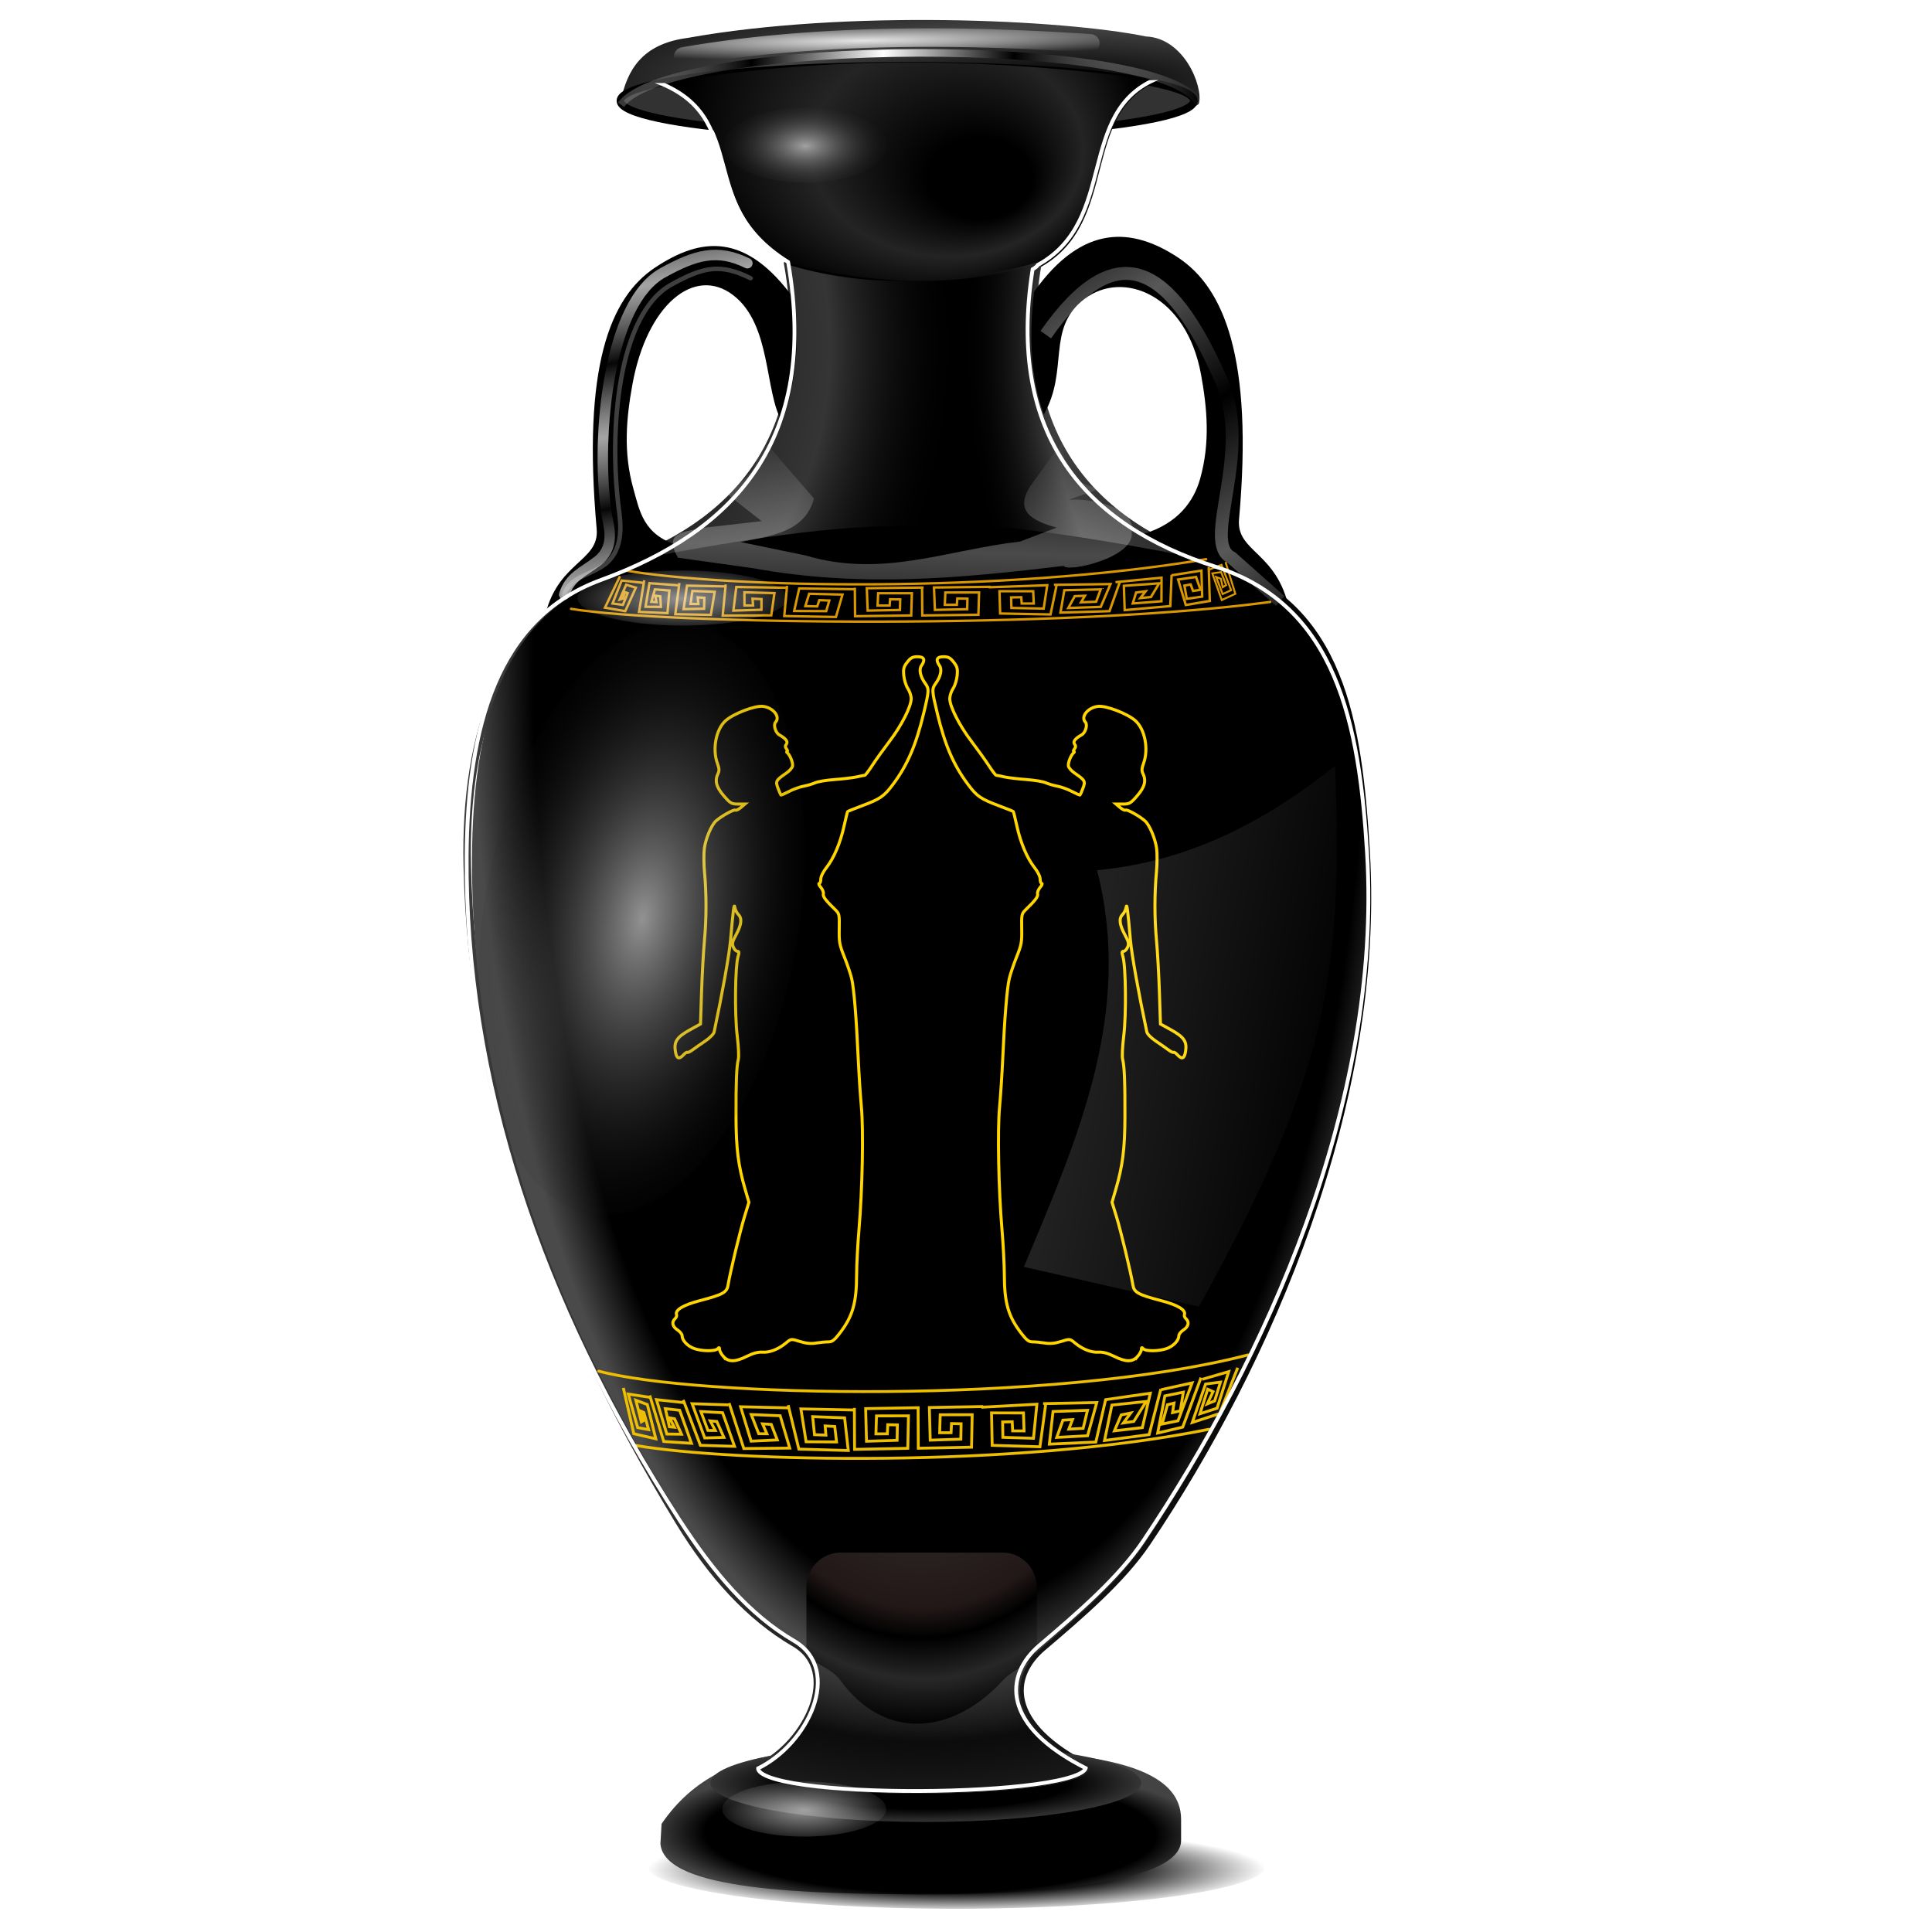 <?xml version="1.0" encoding="UTF-8" standalone="no"?>
<svg
   xmlns:dc="http://purl.org/dc/elements/1.1/"
   xmlns:cc="http://creativecommons.org/ns#"
   xmlns:rdf="http://www.w3.org/1999/02/22-rdf-syntax-ns#"
   xmlns:svg="http://www.w3.org/2000/svg"
   xmlns="http://www.w3.org/2000/svg"
   xmlns:xlink="http://www.w3.org/1999/xlink"
   xmlns:sodipodi="http://sodipodi.sourceforge.net/DTD/sodipodi-0.dtd"
   xmlns:inkscape="http://www.inkscape.org/namespaces/inkscape"
   width="255"
   height="255"
   viewBox="0 0 67.469 67.469"
   version="1.1"
   id="svg8"
   inkscape:version="1.0 (4035a4f, 2020-05-01)"
   sodipodi:docname="Hi5.svg">
  <defs
     id="defs2">
    <linearGradient
       id="linearGradient988"
       inkscape:collect="always">
      <stop
         id="stop982"
         offset="0"
         style="stop-color:#000000;stop-opacity:1;" />
      <stop
         style="stop-color:#353535;stop-opacity:1"
         offset="0.694"
         id="stop984" />
      <stop
         id="stop986"
         offset="1"
         style="stop-color:#000000;stop-opacity:0" />
    </linearGradient>
    <linearGradient
       id="linearGradient983"
       inkscape:collect="always">
      <stop
         id="stop979"
         offset="0"
         style="stop-color:#474747;stop-opacity:1" />
      <stop
         style="stop-color:#231818;stop-opacity:0.992"
         offset="0.735"
         id="stop987" />
      <stop
         style="stop-color:#000000;stop-opacity:0.992"
         offset="0.803"
         id="stop992" />
      <stop
         id="stop996"
         offset="0.894"
         style="stop-color:#272727;stop-opacity:0.992" />
      <stop
         id="stop981"
         offset="1"
         style="stop-color:#000000;stop-opacity:0.992" />
    </linearGradient>
    <linearGradient
       inkscape:collect="always"
       id="linearGradient850">
      <stop
         style="stop-color:#000000;stop-opacity:1;"
         offset="0"
         id="stop968" />
      <stop
         id="stop971"
         offset="0.746"
         style="stop-color:#3e3e3e;stop-opacity:1" />
      <stop
         style="stop-color:#000000;stop-opacity:0"
         offset="1"
         id="stop973" />
    </linearGradient>
    <linearGradient
       id="linearGradient974"
       inkscape:collect="always">
      <stop
         id="stop970"
         offset="0"
         style="stop-color:#ffffff;stop-opacity:0.128" />
      <stop
         id="stop972"
         offset="1"
         style="stop-color:#ffffff;stop-opacity:0" />
    </linearGradient>
    <linearGradient
       inkscape:collect="always"
       id="linearGradient1016">
      <stop
         style="stop-color:#ffffff;stop-opacity:0.574"
         offset="0"
         id="stop1012" />
      <stop
         style="stop-color:#000000;stop-opacity:0"
         offset="1"
         id="stop1014" />
    </linearGradient>
    <linearGradient
       id="linearGradient1003"
       inkscape:collect="always">
      <stop
         id="stop999"
         offset="0"
         style="stop-color:#3b3b3b;stop-opacity:1" />
      <stop
         id="stop1001"
         offset="1"
         style="stop-color:#000000;stop-opacity:1" />
    </linearGradient>
    <linearGradient
       id="linearGradient978"
       inkscape:collect="always">
      <stop
         id="stop974"
         offset="0"
         style="stop-color:#ffffff;stop-opacity:0.574" />
      <stop
         id="stop976"
         offset="1"
         style="stop-color:#ffffff;stop-opacity:0" />
    </linearGradient>
    <linearGradient
       id="linearGradient971"
       inkscape:collect="always">
      <stop
         id="stop967"
         offset="0"
         style="stop-color:#ffffff;stop-opacity:1;" />
      <stop
         style="stop-color:#000000;stop-opacity:1"
         offset="0.409"
         id="stop975" />
      <stop
         id="stop969"
         offset="1"
         style="stop-color:#ffffff;stop-opacity:0;" />
    </linearGradient>
    <linearGradient
       id="linearGradient961"
       inkscape:collect="always">
      <stop
         id="stop957"
         offset="0"
         style="stop-color:#ffffff;stop-opacity:1;" />
      <stop
         id="stop959"
         offset="1"
         style="stop-color:#ffffff;stop-opacity:0;" />
    </linearGradient>
    <linearGradient
       inkscape:collect="always"
       id="linearGradient960">
      <stop
         style="stop-color:#ffffff;stop-opacity:0.574"
         offset="0"
         id="stop956" />
      <stop
         style="stop-color:#000000;stop-opacity:0;"
         offset="1"
         id="stop958" />
    </linearGradient>
    <linearGradient
       id="linearGradient947"
       inkscape:collect="always">
      <stop
         id="stop943"
         offset="0"
         style="stop-color:#000000;stop-opacity:1" />
      <stop
         style="stop-color:#000000;stop-opacity:1;"
         offset="0.506"
         id="stop951" />
      <stop
         id="stop945"
         offset="1"
         style="stop-color:#000000;stop-opacity:0" />
    </linearGradient>
    <linearGradient
       id="linearGradient938"
       inkscape:collect="always">
      <stop
         id="stop934"
         offset="0"
         style="stop-color:#ffffff;stop-opacity:1" />
      <stop
         id="stop936"
         offset="1"
         style="stop-color:#ffffff;stop-opacity:0.031" />
    </linearGradient>
    <linearGradient
       inkscape:collect="always"
       id="linearGradient923">
      <stop
         style="stop-color:#ffffff;stop-opacity:0.856"
         offset="0"
         id="stop918" />
      <stop
         style="stop-color:#ffffff;stop-opacity:0;"
         offset="1"
         id="stop921" />
    </linearGradient>
    <linearGradient
       id="linearGradient937"
       inkscape:collect="always">
      <stop
         id="stop933"
         offset="0"
         style="stop-color:#ffffff;stop-opacity:0.291" />
      <stop
         id="stop935"
         offset="1"
         style="stop-color:#ffffff;stop-opacity:0;" />
    </linearGradient>
    <linearGradient
       inkscape:collect="always"
       id="linearGradient896">
      <stop
         style="stop-color:#000000;stop-opacity:1;"
         offset="0"
         id="stop892" />
      <stop
         id="stop898"
         offset="0.809"
         style="stop-color:#000000;stop-opacity:1" />
      <stop
         style="stop-color:#434343;stop-opacity:1"
         offset="1"
         id="stop894" />
    </linearGradient>
    <linearGradient
       id="linearGradient886"
       inkscape:collect="always">
      <stop
         id="stop882"
         offset="0"
         style="stop-color:#000000;stop-opacity:1;" />
      <stop
         style="stop-color:#000000;stop-opacity:1"
         offset="0.656"
         id="stop890" />
      <stop
         id="stop884"
         offset="1"
         style="stop-color:#353535;stop-opacity:1" />
    </linearGradient>
    <linearGradient
       id="linearGradient850-3"
       inkscape:collect="always">
      <stop
         id="stop871"
         offset="0"
         style="stop-color:#000000;stop-opacity:0" />
      <stop
         style="stop-color:#383838;stop-opacity:0.678"
         offset="0.682"
         id="stop880" />
      <stop
         style="stop-color:#000000;stop-opacity:0.843"
         offset="0.846"
         id="stop878" />
      <stop
         id="stop873"
         offset="1"
         style="stop-color:#1d1d1d;stop-opacity:1" />
    </linearGradient>
    <linearGradient
       id="linearGradient850-36"
       inkscape:collect="always">
      <stop
         id="stop861"
         offset="0"
         style="stop-color:#000000;stop-opacity:1;" />
      <stop
         style="stop-color:#000000;stop-opacity:1"
         offset="0.864"
         id="stop867" />
      <stop
         id="stop863"
         offset="1"
         style="stop-color:#4a4a4a;stop-opacity:1" />
    </linearGradient>
    <linearGradient
       inkscape:collect="always"
       id="linearGradient862">
      <stop
         style="stop-color:#000000;stop-opacity:1;"
         offset="0"
         id="stop858" />
      <stop
         id="stop864"
         offset="0.228"
         style="stop-color:#000000;stop-opacity:1" />
      <stop
         style="stop-color:#242424;stop-opacity:1"
         offset="0.597"
         id="stop866" />
      <stop
         style="stop-color:#000000;stop-opacity:1"
         offset="1"
         id="stop860" />
    </linearGradient>
    <linearGradient
       id="linearGradient843"
       inkscape:collect="always">
      <stop
         id="stop839"
         offset="0"
         style="stop-color:#000000;stop-opacity:1;" />
      <stop
         id="stop841"
         offset="1"
         style="stop-color:#434343;stop-opacity:1" />
    </linearGradient>
    <radialGradient
       gradientUnits="userSpaceOnUse"
       gradientTransform="matrix(-0.01,2.372,-1.05,-0.005,302.242,134.705)"
       r="16.02"
       fy="255.676"
       fx="56.723"
       cy="255.797"
       cx="49.355"
       id="radialGradient845"
       xlink:href="#linearGradient850-36"
       inkscape:collect="always" />
    <radialGradient
       spreadMethod="pad"
       gradientUnits="userSpaceOnUse"
       gradientTransform="matrix(1.046,0.008,-0.002,0.273,-18.688,212.622)"
       r="9.306"
       fy="295.085"
       fx="49.49"
       cy="295.085"
       cx="49.49"
       id="radialGradient853"
       xlink:href="#linearGradient896"
       inkscape:collect="always" />
    <radialGradient
       gradientUnits="userSpaceOnUse"
       gradientTransform="matrix(-0.012,0.688,-0.882,-0.016,235.989,203.811)"
       r="9.043"
       fy="227.22"
       fx="52.628"
       cy="230.838"
       cx="48.813"
       id="radialGradient861"
       xlink:href="#linearGradient862"
       inkscape:collect="always" />
    <radialGradient
       spreadMethod="reflect"
       gradientUnits="userSpaceOnUse"
       gradientTransform="matrix(0.98,0,0,0.178,-16.061,190.897)"
       r="10.383"
       fy="232.77"
       fx="54.124"
       cy="232.77"
       cx="54.124"
       id="radialGradient869"
       xlink:href="#linearGradient843"
       inkscape:collect="always" />
    <radialGradient
       r="16.02"
       fy="256.445"
       fx="63.662"
       cy="256.445"
       cx="63.662"
       gradientTransform="matrix(0.005,0.888,-1.036,0.005,297.757,220.513)"
       gradientUnits="userSpaceOnUse"
       id="radialGradient876"
       xlink:href="#linearGradient850-3"
       inkscape:collect="always" />
    <radialGradient
       gradientUnits="userSpaceOnUse"
       gradientTransform="matrix(0.98,0,0,0.178,-16.061,239.739)"
       r="7.677"
       fy="292.522"
       fx="49.396"
       cy="292.522"
       cx="49.396"
       id="radialGradient888"
       xlink:href="#linearGradient886"
       inkscape:collect="always" />
    <linearGradient
       spreadMethod="reflect"
       gradientUnits="userSpaceOnUse"
       y2="245.986"
       x2="49.323"
       y1="250.145"
       x1="49.186"
       id="linearGradient939"
       xlink:href="#linearGradient937"
       inkscape:collect="always" />
    <radialGradient
       inkscape:collect="always"
       xlink:href="#linearGradient923"
       id="radialGradient925"
       cx="47.18"
       cy="228.786"
       fx="47.18"
       fy="228.786"
       r="7.587"
       gradientTransform="matrix(1.447,-0.021,0.001,0.086,-38.377,212.265)"
       gradientUnits="userSpaceOnUse" />
    <filter
       inkscape:collect="always"
       style="color-interpolation-filters:sRGB"
       id="filter935"
       x="-0.03"
       width="1.06"
       y="-0.095"
       height="1.191">
      <feGaussianBlur
         inkscape:collect="always"
         stdDeviation="0.206"
         id="feGaussianBlur937" />
    </filter>
    <linearGradient
       gradientTransform="matrix(0.98,0,0,0.98,-16.061,5.202)"
       spreadMethod="reflect"
       gradientUnits="userSpaceOnUse"
       y2="241.587"
       x2="39.806"
       y1="239.082"
       x1="39.376"
       id="linearGradient940"
       xlink:href="#linearGradient938"
       inkscape:collect="always" />
    <radialGradient
       gradientUnits="userSpaceOnUse"
       gradientTransform="matrix(0.98,0,0,0.136,-15.835,254.588)"
       r="11.029"
       fy="295.946"
       fx="50.251"
       cy="295.946"
       cx="50.251"
       id="radialGradient949"
       xlink:href="#linearGradient947"
       inkscape:collect="always" />
    <linearGradient
       gradientTransform="matrix(0.98,0,0,0.98,-16.061,5.202)"
       spreadMethod="reflect"
       y2="241.587"
       x2="39.806"
       y1="239.082"
       x1="39.376"
       gradientUnits="userSpaceOnUse"
       id="linearGradient955"
       xlink:href="#linearGradient938"
       inkscape:collect="always" />
    <radialGradient
       inkscape:collect="always"
       xlink:href="#linearGradient960"
       id="radialGradient962"
       cx="46.267"
       cy="235.605"
       fx="46.267"
       fy="235.605"
       r="3.259"
       gradientTransform="matrix(1,0,0,0.523,-18.144,111.409)"
       gradientUnits="userSpaceOnUse" />
    <linearGradient
       spreadMethod="reflect"
       gradientUnits="userSpaceOnUse"
       y2="243.786"
       x2="59.977"
       y1="240.061"
       x1="57.487"
       id="linearGradient963"
       xlink:href="#linearGradient961"
       inkscape:collect="always"
       gradientTransform="translate(-17.199,-0.432)" />
    <linearGradient
       spreadMethod="reflect"
       gradientUnits="userSpaceOnUse"
       y2="232.689"
       x2="59.201"
       y1="232.005"
       x1="48.035"
       id="linearGradient973"
       xlink:href="#linearGradient971"
       inkscape:collect="always"
       gradientTransform="translate(-17.199,-0.432)" />
    <radialGradient
       r="3.259"
       fy="235.605"
       fx="46.267"
       cy="235.605"
       cx="46.267"
       gradientTransform="matrix(1.281,0,0,0.385,-35.445,159.731)"
       gradientUnits="userSpaceOnUse"
       id="radialGradient972"
       xlink:href="#linearGradient978"
       inkscape:collect="always" />
    <radialGradient
       r="3.259"
       fy="235.605"
       fx="46.267"
       cy="235.605"
       cx="46.267"
       gradientTransform="matrix(1,0,0,0.385,-18.181,202.024)"
       gradientUnits="userSpaceOnUse"
       id="radialGradient982"
       xlink:href="#linearGradient978"
       inkscape:collect="always" />
    <linearGradient
       gradientUnits="userSpaceOnUse"
       y2="265.857"
       x2="65.274"
       y1="265.857"
       x1="33.326"
       id="linearGradient1005"
       xlink:href="#linearGradient1003"
       inkscape:collect="always"
       gradientTransform="translate(-17.199,-0.432)" />
    <radialGradient
       inkscape:collect="always"
       xlink:href="#linearGradient1016"
       id="radialGradient1010"
       gradientUnits="userSpaceOnUse"
       gradientTransform="matrix(3.658,0.001,-5.8456417e-4,1.913,85.147,-516.828)"
       cx="46.267"
       cy="235.605"
       fx="46.267"
       fy="235.605"
       r="3.259" />
    <linearGradient
       gradientUnits="userSpaceOnUse"
       y2="268.132"
       x2="46.949"
       y1="266.292"
       x1="37.674"
       id="linearGradient968"
       xlink:href="#linearGradient974"
       inkscape:collect="always" />
    <radialGradient
       inkscape:collect="always"
       xlink:href="#linearGradient850"
       id="radialGradient976"
       gradientUnits="userSpaceOnUse"
       gradientTransform="matrix(-0.726,0.01,-0.014,-1.05,60.483,510.358)"
       cx="16.114"
       cy="255.904"
       fx="16.114"
       fy="255.904"
       r="16.02" />
    <radialGradient
       inkscape:collect="always"
       xlink:href="#linearGradient988"
       id="radialGradient980"
       gradientUnits="userSpaceOnUse"
       gradientTransform="matrix(0.922,0.048,0.055,-1.049,-10.205,509.502)"
       cx="16.114"
       cy="255.904"
       fx="16.114"
       fy="255.904"
       r="16.02" />
    <filter
       inkscape:collect="always"
       style="color-interpolation-filters:sRGB"
       id="filter986"
       x="-0.057"
       width="1.115"
       y="-0.036"
       height="1.073">
      <feGaussianBlur
         inkscape:collect="always"
         stdDeviation="0.231"
         id="feGaussianBlur988" />
    </filter>
    <radialGradient
       gradientUnits="userSpaceOnUse"
       gradientTransform="matrix(-0.023,4.63,-3.191,-0.017,810.808,129.376)"
       r="3.373"
       fy="243.774"
       fx="32.174"
       cy="243.774"
       cx="32.174"
       id="radialGradient985"
       xlink:href="#linearGradient983"
       inkscape:collect="always" />
    <clipPath
       id="clipPath1001"
       clipPathUnits="userSpaceOnUse">
      <path
         sodipodi:nodetypes="cccsssccssscccc"
         d="m -24.477,232.714 c 3.282,1.215 1.226,4.175 4.553,6.29 1.045,6.138 -1.825,9.299 -6.431,10.999 -3.668,1.354 -4.66,5.219 -4.69,9.704 -0.052,7.742 2.464,15.56 7.37,23.223 1.165,1.819 2.423,3.323 3.985,4.243 1.641,0.966 0.467,3.511 -1.27,4.349 -0.337,1.245 11.552,1.161 11.455,0 -2.951,-1.492 -2.788,-3.202 -1.633,-4.194 1.325,-1.139 2.748,-2.376 3.608,-3.668 4.18,-6.284 8.274,-15.27 7.75,-24.059 -0.268,-4.491 -1.037,-8.688 -5.293,-10.062 -4.476,-1.445 -7.165,-4.556 -6.276,-10.281 0.074,-0.044 0.132,-0.092 0.166,-0.143 2.799,-1.58 1.337,-5.391 4.126,-6.507"
         style="fill:none;fill-opacity:1;stroke:#ffffff;stroke-width:0.265;stroke-linecap:butt;stroke-linejoin:miter;stroke-miterlimit:4;stroke-dasharray:none;stroke-opacity:1"
         id="path1003" />
    </clipPath>
    <filter
       height="1.039"
       y="-0.019"
       width="1.074"
       x="-0.037"
       id="filter1005"
       style="color-interpolation-filters:sRGB"
       inkscape:collect="always">
      <feGaussianBlur
         id="feGaussianBlur1007"
         stdDeviation="0.48"
         inkscape:collect="always" />
    </filter>
  </defs>
  <sodipodi:namedview
     inkscape:deskcolor="#ff0000"
     inkscape:pagecheckerboard="0"
     inkscape:showpageshadow="2"
     id="base"
     pagecolor="#ff0000"
     bordercolor="#666666"
     borderopacity="1.0"
     inkscape:pageopacity="0"
     inkscape:pageshadow="2"
     inkscape:zoom="3.4509804"
     inkscape:cx="127.5"
     inkscape:cy="127.5"
     inkscape:document-units="mm"
     inkscape:current-layer="layer1"
     showgrid="false"
     units="px"
     inkscape:snap-to-guides="false"
     inkscape:snap-grids="false"
     inkscape:snap-others="false"
     inkscape:object-nodes="false"
     inkscape:snap-nodes="false"
     inkscape:snap-global="false"
     inkscape:window-width="1920"
     inkscape:window-height="1056"
     inkscape:window-x="0"
     inkscape:window-y="0"
     inkscape:window-maximized="1"
     inkscape:document-rotation="0" />
  <g
     inkscape:label="Layer 1"
     inkscape:groupmode="layer"
     id="layer1"
     transform="translate(0,-229.531)">
    <path
       sodipodi:nodetypes="ccssssccssssc"
       id="path953"
       d="m 27.511,238.743 c 3,0.74 5.922,0.86 8.72,0 -1.024,5.889 1.714,9.07 6.311,10.536 4.307,1.374 4.894,5.495 5.165,9.985 0.53,8.788 -3.422,17.851 -7.652,24.135 -0.87,1.292 -2.31,2.529 -3.651,3.668 -1.168,0.992 -1.333,2.702 1.652,4.194 0.098,1.161 -11.933,1.245 -11.592,0 1.758,-0.837 2.946,-3.382 1.285,-4.348 -1.581,-0.92 -2.905,-2.391 -4.033,-4.243 -4.669,-7.663 -7.224,-15.135 -7.399,-22.916 -0.105,-4.654 1.253,-8.667 4.954,-10.01 4.664,-1.692 7.298,-4.862 6.239,-11 z"
       style="fill:none;fill-opacity:1;stroke:url(#linearGradient1005);stroke-width:0.261;stroke-linecap:butt;stroke-linejoin:miter;stroke-miterlimit:4;stroke-dasharray:none;stroke-opacity:1" />
    <ellipse
       ry="1.495"
       rx="10.806"
       cy="294.694"
       cx="33.396"
       id="path941"
       style="fill:url(#radialGradient949);fill-opacity:1;stroke:none;stroke-width:0.181;stroke-linecap:round;stroke-linejoin:bevel" />
    <path
       style="fill:url(#radialGradient869);fill-opacity:1;stroke:none;stroke-width:0.13;stroke-linecap:butt;stroke-linejoin:miter;stroke-miterlimit:4;stroke-dasharray:none;stroke-opacity:1"
       d="m 21.674,233.079 c 0.225,-1.108 0.751,-2.015 2.328,-2.222 5.535,-0.997 13.104,-0.648 16.018,-0.053 1.337,0.057 1.992,1.745 1.852,2.328 -0.212,0.877 -20.197,0.885 -20.197,-0.053 z"
       id="path837"
       sodipodi:nodetypes="cccscc" />
    <ellipse
       style="fill:#323232;fill-opacity:1;stroke:#000000;stroke-width:0.265;stroke-linecap:round;stroke-linejoin:bevel;stroke-miterlimit:4;stroke-dasharray:none;stroke-opacity:1"
       id="path835"
       cx="31.679"
       cy="233.05"
       rx="10.014"
       ry="1.224" />
    <path
       id="rect845"
       style="fill:url(#radialGradient853);fill-opacity:1;stroke:none;stroke-width:0.052;stroke-linecap:round;stroke-linejoin:bevel;stroke-miterlimit:4;stroke-dasharray:none;stroke-opacity:1"
       d="m 32.596,290.696 c 6.365,-0.181 8.65,0.711 8.65,2.368 v 0.736 c 0,1.536 -5.283,1.904 -9.132,1.886 -3.848,-0.018 -8.919,-0.12 -9.051,-1.766 l 0.04,-0.696 c 2.234,-3.277 6.215,-2.436 9.493,-2.529 z"
       sodipodi:nodetypes="ssszccs" />
    <ellipse
       style="fill:url(#radialGradient888);fill-opacity:1;stroke:none;stroke-width:0.051;stroke-linecap:round;stroke-linejoin:bevel;stroke-miterlimit:4;stroke-dasharray:none;stroke-opacity:1"
       id="path843"
       cx="32.334"
       cy="291.791"
       rx="7.521"
       ry="1.366" />
    <path
       style="fill:url(#radialGradient861);fill-opacity:1;stroke:none;stroke-width:0.078;stroke-linecap:butt;stroke-linejoin:miter;stroke-miterlimit:4;stroke-dasharray:none;stroke-opacity:1"
       d="m 27.612,238.75 c 0.459,0.875 8.122,1.033 8.734,0.106 2.799,-1.58 1.337,-5.391 4.126,-6.507 -6.082,-0.859 -11.903,-0.869 -17.421,0.106 3.285,1.216 1.222,4.181 4.562,6.295 z"
       id="path833"
       sodipodi:nodetypes="ccccc" />
    <path
       style="fill:url(#radialGradient845);fill-opacity:1;stroke:none;stroke-width:0.078;stroke-linecap:butt;stroke-linejoin:miter;stroke-miterlimit:4;stroke-dasharray:none;stroke-opacity:1"
       d="m 27.603,238.742 c 2.965,0.74 5.852,0.86 8.617,0 -1.012,5.889 1.693,9.07 6.236,10.536 4.256,1.374 5.025,5.572 5.293,10.062 0.524,8.789 -3.57,17.775 -7.75,24.059 -0.86,1.292 -2.282,2.529 -3.608,3.668 -1.155,0.992 -1.318,2.702 1.633,4.194 0.097,1.161 -11.792,1.245 -11.455,0 1.737,-0.837 2.911,-3.382 1.27,-4.348 -1.562,-0.92 -2.821,-2.423 -3.985,-4.243 -4.906,-7.664 -7.422,-15.481 -7.371,-23.223 0.03,-4.485 1.022,-8.35 4.691,-9.704 4.606,-1.7 7.476,-4.862 6.43,-11.001 z"
       id="path831"
       sodipodi:nodetypes="ccssssccssssc" />
    <path
       style="fill:url(#radialGradient980);fill-opacity:1;stroke:none;stroke-width:0.078;stroke-linecap:butt;stroke-linejoin:miter;stroke-miterlimit:4;stroke-dasharray:none;stroke-opacity:1"
       d="m 36.026,238.742 c -2.965,0.74 -5.852,0.86 -8.617,0 1.012,5.889 -1.693,9.07 -6.236,10.536 9.532,-1.876 12.707,-1.965 21.283,0.464 -4.606,-1.7 -7.476,-4.862 -6.43,-11.001 z"
       id="path978"
       sodipodi:nodetypes="ccccc" />
    <path
       sodipodi:nodetypes="ccccc"
       id="path966"
       d="m 27.774,238.64 c 2.965,0.74 5.852,0.86 8.617,0 -1.012,5.889 1.693,9.07 6.236,10.536 -9.532,-1.876 -12.707,-1.965 -21.283,0.464 4.606,-1.7 7.476,-4.862 6.43,-11.001 z"
       style="fill:url(#radialGradient976);fill-opacity:1;stroke:none;stroke-width:0.078;stroke-linecap:butt;stroke-linejoin:miter;stroke-miterlimit:4;stroke-dasharray:none;stroke-opacity:1" />
    <path
       style="fill:#000000;fill-opacity:1;stroke:none;stroke-width:0.052;stroke-linecap:butt;stroke-linejoin:miter;stroke-miterlimit:4;stroke-dasharray:none;stroke-opacity:1"
       d="m 23.673,248.572 c -0.085,0.114 -1.557,0.839 -2.401,1.134 -0.781,0.161 -2.39,1.225 -2.265,1.445 0.42,-2.02 1.933,-1.989 1.83,-3.146 -0.503,-5.646 0.454,-8.079 2.042,-9.132 1.588,-1.053 3.168,-1.262 4.878,1.134 0.181,1.486 0.017,2.998 -0.446,4.258 -0.623,-1.071 -0.36,-3.396 -1.709,-4.428 -1.349,-1.032 -3.011,0.33 -3.517,3.12 -0.21,1.156 -0.327,2.36 0.033,3.639 0.22,0.782 0.348,1.613 1.556,1.977 z"
       id="path839"
       sodipodi:nodetypes="cccszcczssc" />
    <path
       sodipodi:nodetypes="ccszcczsscc"
       id="path841"
       d="m 42.623,249.364 c 0.569,0.214 2.523,1.225 2.398,1.445 -0.42,-2.02 -1.854,-1.989 -1.751,-3.146 0.503,-5.646 -0.534,-8.079 -2.121,-9.132 -1.588,-1.053 -3.327,-1.209 -5.037,1.187 -0.181,1.486 -0.123,3.025 0.34,4.284 0.888,-1.548 0.069,-2.999 1.418,-4.03 1.349,-1.032 3.567,-0.147 4.073,2.643 0.21,1.156 0.327,2.36 -0.033,3.639 -0.22,0.782 -0.773,1.56 -1.98,1.924 0.897,0.572 1.782,0.864 2.693,1.187 z"
       style="fill:#000000;fill-opacity:1;stroke:none;stroke-width:0.052;stroke-linecap:butt;stroke-linejoin:miter;stroke-miterlimit:4;stroke-dasharray:none;stroke-opacity:1" />
    <path
       style="fill:url(#radialGradient876);fill-opacity:1;stroke:none;stroke-width:0.078;stroke-linecap:butt;stroke-linejoin:miter;stroke-miterlimit:4;stroke-dasharray:none;stroke-opacity:1"
       d="m 36.39,287.068 c -1.155,0.992 -1.318,2.702 1.633,4.194 0.097,1.161 -11.792,1.245 -11.455,0 1.737,-0.837 2.911,-3.382 1.27,-4.348 3.116,1.994 5.851,2.435 8.552,0.155 z"
       id="path869"
       sodipodi:nodetypes="ccccc" />
    <path
       style="fill:none;stroke:#d99700;stroke-width:0.085;stroke-linecap:butt;stroke-linejoin:miter;stroke-miterlimit:4;stroke-dasharray:none;stroke-opacity:1"
       d="m 32.2,250.03 0.008,0.994 1.96,-0.025 0.023,-0.778 -1.177,0.001 -0.02,0.43 0.421,-6.7e-4 0.016,-0.219 0.353,0.005 -0.009,0.368 -1.127,0.024 -0.031,-0.782 1.983,-0.023"
       id="path1031"
       sodipodi:nodetypes="ccccccccccccc" />
    <path
       sodipodi:nodetypes="ccccccccccccc"
       id="path1033"
       d="m 29.853,250.056 0.008,0.994 1.96,-0.025 0.023,-0.778 -1.177,0.001 -0.02,0.43 0.421,-6.7e-4 0.016,-0.219 0.353,0.005 -0.009,0.368 -1.127,0.023 -0.031,-0.782 1.983,-0.023"
       style="fill:none;stroke:#d99700;stroke-width:0.085;stroke-linecap:butt;stroke-linejoin:miter;stroke-miterlimit:4;stroke-dasharray:none;stroke-opacity:1" />
    <path
       style="fill:none;stroke:#d99700;stroke-width:0.085;stroke-linecap:butt;stroke-linejoin:miter;stroke-miterlimit:4;stroke-dasharray:none;stroke-opacity:1"
       d="m 27.486,249.991 -0.098,1.053 1.804,0.033 0.229,-0.782 -1.163,-0.029 -0.134,0.432 0.415,0.01 0.073,-0.219 0.348,0.014 -0.107,0.37 -1.119,-0.005 0.176,-0.787 1.964,0.027"
       id="path1035"
       sodipodi:nodetypes="ccccccccccccc" />
    <path
       sodipodi:nodetypes="ccccccccccccc"
       id="path1037"
       d="m 25.343,249.941 -0.106,1.09 1.697,-0.011 0.111,-0.775 -1.049,-0.029 0.002,0.459 0.3,0.001 -0.019,-0.237 0.313,0.014 -4.55e-4,0.371 -0.981,0.03 0.103,-0.824 1.776,0.027"
       style="fill:none;stroke:#d99700;stroke-width:0.085;stroke-linecap:butt;stroke-linejoin:miter;stroke-miterlimit:4;stroke-dasharray:none;stroke-opacity:1" />
    <path
       style="fill:none;stroke:#d99700;stroke-width:0.085;stroke-linecap:butt;stroke-linejoin:miter;stroke-miterlimit:4;stroke-dasharray:none;stroke-opacity:1"
       d="m 23.725,249.892 -0.142,1.087 1.241,0.024 0.134,-0.805 -0.779,-0.029 -0.063,0.453 0.272,0.001 -0.023,-0.23 0.232,0.014 -0.01,0.382 -0.715,0.013 0.12,-0.819 1.322,0.027"
       id="path1039"
       sodipodi:nodetypes="ccccccccccccc" />
    <path
       sodipodi:nodetypes="ccccccccccccc"
       id="path1041"
       d="m 22.498,249.796 -0.182,1.104 0.993,0.043 0.067,-0.79 -0.504,-0.039 -0.124,0.433 0.175,0.011 -0.038,-0.224 0.173,0.022 0.022,0.369 -0.537,-0.004 0.139,-0.823 0.999,0.073"
       style="fill:none;stroke:#d99700;stroke-width:0.085;stroke-linecap:butt;stroke-linejoin:miter;stroke-miterlimit:4;stroke-dasharray:none;stroke-opacity:1" />
    <path
       style="fill:none;stroke:#d99700;stroke-width:0.085;stroke-linecap:butt;stroke-linejoin:miter;stroke-miterlimit:4;stroke-dasharray:none;stroke-opacity:1"
       d="m 21.652,249.654 -0.525,1.098 0.708,0.122 0.369,-0.82 -0.337,-0.103 -0.226,0.518 0.111,-0.033 0.069,-0.227 0.097,0.036 -0.165,0.41 -0.362,-0.049 0.319,-0.802 0.765,0.082"
       id="path1043"
       sodipodi:nodetypes="ccccccccccccc" />
    <path
       style="fill:none;stroke:#d99700;stroke-width:0.085;stroke-linecap:butt;stroke-linejoin:miter;stroke-miterlimit:4;stroke-dasharray:none;stroke-opacity:1"
       d="m 36.895,249.986 -0.209,1.003 -1.759,-0.034 -0.023,-0.778 1.177,10e-4 0.02,0.43 -0.421,-6.7e-4 -0.016,-0.219 -0.353,0.005 0.009,0.368 1.127,0.023 0.125,-0.817 -2.05,0.073"
       id="path1045"
       sodipodi:nodetypes="ccccccccccccc" />
    <path
       sodipodi:nodetypes="ccccccccccccc"
       id="path1047"
       d="m 39.112,249.839 -0.367,1.035 -1.712,0.05 0.136,-0.782 1.27,-0.029 -0.161,0.432 -0.527,0.019 0.136,-0.228 -0.354,0.014 -0.227,0.414 1.135,-0.04 0.339,-0.796 -1.976,0.027"
       style="fill:none;stroke:#d99700;stroke-width:0.085;stroke-linecap:butt;stroke-linejoin:miter;stroke-miterlimit:4;stroke-dasharray:none;stroke-opacity:1" />
    <path
       style="fill:none;stroke:#d99700;stroke-width:0.085;stroke-linecap:butt;stroke-linejoin:miter;stroke-miterlimit:4;stroke-dasharray:none;stroke-opacity:1"
       d="m 40.915,249.605 -0.046,1.091 -1.593,0.141 -0.028,-0.848 1.233,-0.087 -0.288,0.478 -0.371,0.037 0.187,-0.238 -0.334,0.045 -0.117,0.381 1.002,-0.077 0.003,-0.823 -1.607,0.156"
       id="path1049"
       sodipodi:nodetypes="ccccccccccccc" />
    <path
       sodipodi:nodetypes="ccccccccccccc"
       id="path1051"
       d="m 42.211,249.332 0.037,1.185 -0.838,0.141 -0.268,-0.889 0.626,-0.089 0.156,0.447 -0.261,0.041 -0.083,-0.227 -0.218,0.04 0.082,0.462 0.538,-0.078 -0.026,-0.908 -1.042,0.164"
       style="fill:none;stroke:#d99700;stroke-width:0.085;stroke-linecap:butt;stroke-linejoin:miter;stroke-miterlimit:4;stroke-dasharray:none;stroke-opacity:1" />
    <path
       sodipodi:nodetypes="ccccccccccccc"
       id="path1053"
       d="m 42.798,249.16 0.342,1.108 -0.474,0.218 -0.329,-0.931 0.306,-0.046 0.176,0.455 -0.118,0.073 -0.069,-0.297 -0.162,-0.059 0.227,0.595 0.296,-0.134 -0.336,-0.886 -0.475,0.186"
       style="fill:none;stroke:#d99700;stroke-width:0.067;stroke-linecap:butt;stroke-linejoin:miter;stroke-miterlimit:4;stroke-dasharray:none;stroke-opacity:1" />
    <path
       style="fill:none;stroke:#d99700;stroke-width:0.085;stroke-linecap:round;stroke-linejoin:miter;stroke-miterlimit:4;stroke-dasharray:none;stroke-opacity:1"
       d="m 21.808,249.447 c 3.522,0.619 13.163,0.813 20.313,-0.388"
       id="path1057"
       sodipodi:nodetypes="cc" />
    <path
       sodipodi:nodetypes="cc"
       id="path1059"
       d="m 19.943,250.793 c 3.3,0.546 17.225,0.725 24.415,-0.241"
       style="fill:none;stroke:#d99700;stroke-width:0.085;stroke-linecap:round;stroke-linejoin:miter;stroke-miterlimit:4;stroke-dasharray:none;stroke-opacity:1" />
    <path
       style="color:#000000;font-style:normal;font-variant:normal;font-weight:normal;font-stretch:normal;font-size:medium;line-height:normal;font-family:sans-serif;font-variant-ligatures:normal;font-variant-position:normal;font-variant-caps:normal;font-variant-numeric:normal;font-variant-alternates:normal;font-variant-east-asian:normal;font-feature-settings:normal;font-variation-settings:normal;text-indent:0;text-align:start;text-decoration:none;text-decoration-line:none;text-decoration-style:solid;text-decoration-color:#000000;letter-spacing:normal;word-spacing:normal;text-transform:none;writing-mode:lr-tb;direction:ltr;text-orientation:mixed;dominant-baseline:auto;baseline-shift:baseline;text-anchor:start;white-space:normal;shape-padding:0;shape-margin:0;inline-size:0;clip-rule:nonzero;display:inline;overflow:visible;visibility:visible;opacity:1;isolation:auto;mix-blend-mode:normal;color-interpolation:sRGB;color-interpolation-filters:linearRGB;solid-color:#000000;solid-opacity:1;vector-effect:none;fill:url(#radialGradient925);fill-opacity:1;fill-rule:nonzero;stroke:none;stroke-width:0.648;stroke-linecap:round;stroke-linejoin:miter;stroke-miterlimit:4;stroke-dasharray:none;stroke-dashoffset:0;stroke-opacity:1;color-rendering:auto;image-rendering:auto;shape-rendering:auto;text-rendering:auto;enable-background:accumulate;stop-color:#000000;stop-opacity:1"
       d="m 30.48,230.548 c -2.398,0.072 -4.638,0.279 -6.676,0.637 a 0.324,0.324 0 0 0 -0.264,0.375 0.324,0.324 0 0 0 0.375,0.264 c 4,-0.704 8.842,-0.815 14.141,-0.457 a 0.324,0.324 0 0 0 0.344,-0.302 0.324,0.324 0 0 0 -0.3,-0.344 c -2.667,-0.18 -5.222,-0.244 -7.62,-0.172 z"
       id="path915" />
    <path
       style="fill:none;stroke:url(#linearGradient955);stroke-width:0.363;stroke-linecap:round;stroke-linejoin:miter;stroke-miterlimit:4;stroke-dasharray:none;stroke-opacity:0.404"
       d="m 19.704,250.296 c 0.205,-0.643 0.632,-0.756 1.199,-1.199 0.629,-0.535 0.322,-1.273 0.262,-1.723 -0.363,-2.744 0.108,-7.281 1.976,-8.314 1.146,-0.634 1.91,-0.854 2.959,-0.337"
       id="path927"
       sodipodi:nodetypes="ccssc" />
    <path
       sodipodi:nodetypes="ccssc"
       id="path929"
       d="m 19.704,250.296 c 0.205,-0.643 0.894,-0.643 1.461,-1.086 0.629,-0.535 0.509,-1.423 0.45,-1.873 -0.363,-2.744 -0.042,-6.831 1.826,-7.865 1.146,-0.634 1.723,-0.742 2.772,-0.225"
       style="fill:none;stroke:#ffffff;stroke-width:0.156;stroke-linecap:round;stroke-linejoin:miter;stroke-miterlimit:4;stroke-dasharray:none;stroke-opacity:0.248" />
    <path
       sodipodi:nodetypes="ccssc"
       id="path943"
       d="m 19.704,250.296 c 0.205,-0.643 0.632,-0.756 1.199,-1.199 0.629,-0.535 0.322,-1.273 0.262,-1.723 -0.363,-2.744 0.108,-7.281 1.976,-8.314 1.146,-0.634 1.91,-0.854 2.959,-0.337"
       style="fill:none;stroke:url(#linearGradient940);stroke-width:0.363;stroke-linecap:round;stroke-linejoin:miter;stroke-miterlimit:4;stroke-dasharray:none;stroke-opacity:0.404" />
    <g
       style="stroke-width:0.1;stroke-miterlimit:4;stroke-dasharray:none;stroke:#eebf03;stroke-opacity:0.992"
       transform="translate(20.181,-1.166)"
       id="g1029">
      <g
         style="stroke:#eebf03;stroke-width:0.102;stroke-miterlimit:4;stroke-dasharray:none;stroke-opacity:0.992"
         id="g962"
         transform="matrix(0.98,0,0,0.98,-0.674,5.764)">
        <path
           sodipodi:nodetypes="ccccccccccccc"
           id="path920"
           d="m 12.811,279.652 0.007,1.479 1.897,-0.038 0.023,-1.157 -1.139,0.002 -0.02,0.64 0.407,-0.001 0.015,-0.325 0.342,0.007 -0.009,0.548 -1.091,0.035 -0.03,-1.163 1.919,-0.034"
           style="fill:none;stroke:#eebf03;stroke-width:0.102;stroke-linecap:butt;stroke-linejoin:miter;stroke-miterlimit:4;stroke-dasharray:none;stroke-opacity:0.992" />
        <path
           style="fill:none;stroke:#eebf03;stroke-width:0.102;stroke-linecap:butt;stroke-linejoin:miter;stroke-miterlimit:4;stroke-dasharray:none;stroke-opacity:0.992"
           d="m 10.54,279.692 0.007,1.479 1.897,-0.038 0.023,-1.157 -1.139,0.002 -0.02,0.64 0.407,-10e-4 0.015,-0.325 0.342,0.007 -0.009,0.548 -1.091,0.035 -0.03,-1.163 1.919,-0.034"
           id="path922"
           sodipodi:nodetypes="ccccccccccccc" />
        <path
           sodipodi:nodetypes="ccccccccccccc"
           id="path924"
           d="m 8.181,279.595 0.381,1.567 1.761,0.049 -0.131,-1.163 -1.138,-0.043 0.065,0.643 0.407,0.015 -0.028,-0.327 0.343,0.02 0.064,0.551 -1.085,-0.007 -0.185,-1.171 1.913,0.04"
           style="fill:none;stroke:#eebf03;stroke-width:0.102;stroke-linecap:butt;stroke-linejoin:miter;stroke-miterlimit:4;stroke-dasharray:none;stroke-opacity:0.992" />
        <path
           style="fill:none;stroke:#eebf03;stroke-width:0.102;stroke-linecap:butt;stroke-linejoin:miter;stroke-miterlimit:4;stroke-dasharray:none;stroke-opacity:0.992"
           d="m 6.075,279.52 0.526,1.622 1.636,-0.016 -0.34,-1.153 -1.032,-0.043 0.267,0.683 0.291,0.002 -0.155,-0.353 0.311,0.02 0.214,0.552 -0.932,0.045 -0.375,-1.226 1.734,0.04"
           id="path926"
           sodipodi:nodetypes="ccccccccccccc" />
        <path
           sodipodi:nodetypes="ccccccccccccc"
           id="path930"
           d="m 4.44,279.409 0.613,1.618 1.217,0.036 -0.426,-1.198 -0.774,-0.043 0.251,0.674 0.263,0.002 -0.181,-0.342 0.234,0.021 0.254,0.568 -0.683,0.019 -0.45,-1.22 1.298,0.041"
           style="fill:none;stroke:#eebf03;stroke-width:0.102;stroke-linecap:butt;stroke-linejoin:miter;stroke-miterlimit:4;stroke-dasharray:none;stroke-opacity:0.992" />
        <path
           style="fill:none;stroke:#eebf03;stroke-width:0.102;stroke-linecap:butt;stroke-linejoin:miter;stroke-miterlimit:4;stroke-dasharray:none;stroke-opacity:0.992"
           d="m 3.247,279.248 0.5,1.643 0.987,0.064 -0.419,-1.176 -0.511,-0.058 0.145,0.644 0.176,0.017 -0.174,-0.334 0.181,0.033 0.247,0.55 -0.522,-0.006 -0.37,-1.225 1.012,0.109"
           id="path932"
           sodipodi:nodetypes="ccccccccccccc" />
        <path
           sodipodi:nodetypes="ccccccccccccc"
           id="path934"
           d="m 2.307,278.98 0.374,1.634 0.783,0.181 -0.302,-1.221 -0.409,-0.154 0.197,0.77 0.081,-0.049 -0.116,-0.338 0.123,0.054 0.17,0.611 -0.39,-0.073 -0.336,-1.194 0.806,0.122"
           style="fill:none;stroke:#eebf03;stroke-width:0.102;stroke-linecap:butt;stroke-linejoin:miter;stroke-miterlimit:4;stroke-dasharray:none;stroke-opacity:0.992" />
        <path
           sodipodi:nodetypes="ccccccccccccc"
           id="path938"
           d="m 17.355,279.587 -0.202,1.492 -1.702,-0.051 -0.023,-1.157 1.139,0.002 0.02,0.64 -0.407,-10e-4 -0.015,-0.325 -0.342,0.007 0.009,0.548 1.091,0.035 0.121,-1.215 -1.984,0.108"
           style="fill:none;stroke:#eebf03;stroke-width:0.102;stroke-linecap:butt;stroke-linejoin:miter;stroke-miterlimit:4;stroke-dasharray:none;stroke-opacity:0.992" />
        <path
           style="fill:none;stroke:#eebf03;stroke-width:0.102;stroke-linecap:butt;stroke-linejoin:miter;stroke-miterlimit:4;stroke-dasharray:none;stroke-opacity:0.992"
           d="m 19.5,279.369 -0.355,1.541 -1.657,0.075 0.131,-1.163 1.229,-0.043 -0.156,0.643 -0.51,0.028 0.132,-0.34 -0.343,0.02 -0.219,0.615 1.098,-0.059 0.328,-1.184 -1.913,0.04"
           id="path940"
           sodipodi:nodetypes="ccccccccccccc" />
        <path
           sodipodi:nodetypes="ccccccccccccc"
           id="path942"
           d="m 21.461,279.021 -0.417,1.624 -1.59,0.21 0.263,-1.262 1.222,-0.129 -0.442,0.711 -0.372,0.055 0.262,-0.354 -0.338,0.067 -0.243,0.568 0.996,-0.115 0.284,-1.225 -1.609,0.231"
           style="fill:none;stroke:#eebf03;stroke-width:0.102;stroke-linecap:butt;stroke-linejoin:miter;stroke-miterlimit:4;stroke-dasharray:none;stroke-opacity:0.992" />
        <path
           style="fill:none;stroke:#eebf03;stroke-width:0.102;stroke-linecap:butt;stroke-linejoin:miter;stroke-miterlimit:4;stroke-dasharray:none;stroke-opacity:0.992"
           d="m 22.893,278.615 -0.652,1.763 -0.893,0.211 0.257,-1.323 0.657,-0.133 -0.108,0.666 -0.276,0.061 0.052,-0.338 -0.234,0.059 -0.189,0.688 0.566,-0.116 0.502,-1.351 -1.103,0.243"
           id="path944"
           sodipodi:nodetypes="ccccccccccccc" />
        <path
           style="fill:none;stroke:#eebf03;stroke-width:0.102;stroke-linecap:butt;stroke-linejoin:miter;stroke-miterlimit:4;stroke-dasharray:none;stroke-opacity:0.992"
           d="m 24.2,278.262 -0.641,1.631 -0.978,0.32 0.474,-1.37 0.531,-0.068 -0.207,0.669 -0.264,0.107 0.207,-0.437 -0.191,-0.087 -0.275,0.875 0.609,-0.197 0.415,-1.304 -0.947,0.274"
           id="path948"
           sodipodi:nodetypes="ccccccccccccc" />
      </g>
      <path
         style="fill:none;stroke:#eebf03;stroke-width:0.1;stroke-linecap:round;stroke-linejoin:miter;stroke-miterlimit:4;stroke-dasharray:none;stroke-opacity:0.992"
         d="M 0.727,278.579 C 4.067,279.482 16.621,279.765 23.4,278.014"
         id="path945"
         sodipodi:nodetypes="cc" />
      <path
         sodipodi:nodetypes="cc"
         id="path947"
         d="m 1.997,281.171 c 3.34,0.58 13.263,0.809 20.042,-0.561"
         style="fill:none;stroke:#eebf03;stroke-width:0.1;stroke-linecap:round;stroke-linejoin:miter;stroke-miterlimit:4;stroke-dasharray:none;stroke-opacity:0.992" />
    </g>
    <ellipse
       style="fill:url(#radialGradient962);fill-opacity:1;stroke:none;stroke-width:0.794;stroke-linecap:round;stroke-linejoin:bevel;stroke-miterlimit:4;stroke-dasharray:none;stroke-opacity:0.23"
       id="path954"
       cx="28.123"
       cy="234.606"
       rx="2.862"
       ry="1.307" />
    <path
       style="fill:none;stroke:url(#linearGradient963);stroke-width:0.45;stroke-linecap:butt;stroke-linejoin:miter;stroke-miterlimit:4;stroke-dasharray:none;stroke-opacity:0.346"
       d="m 36.52,241.217 c 2.514,-3.592 4.379,-2.374 6.109,1.552 1.174,2.556 -0.715,5.705 0.378,6.237 l 1.701,1.512"
       id="path964"
       sodipodi:nodetypes="cccc" />
    <path
       sodipodi:nodetypes="cc"
       id="path965"
       d="m 21.688,233.189 c 1.725,-2.362 19.171,-2.466 20.191,-0.009"
       style="fill:none;stroke:url(#linearGradient973);stroke-width:0.265px;stroke-linecap:butt;stroke-linejoin:miter;stroke-opacity:1" />
    <ellipse
       ry="0.962"
       rx="3.667"
       cy="250.415"
       cx="23.835"
       id="ellipse970"
       style="fill:url(#radialGradient972);fill-opacity:1;stroke:none;stroke-width:0.771;stroke-linecap:round;stroke-linejoin:bevel;stroke-miterlimit:4;stroke-dasharray:none;stroke-opacity:0.23" />
    <ellipse
       style="fill:url(#radialGradient982);fill-opacity:1;stroke:none;stroke-width:0.681;stroke-linecap:round;stroke-linejoin:bevel;stroke-miterlimit:4;stroke-dasharray:none;stroke-opacity:0.23"
       id="ellipse980"
       cx="28.086"
       cy="292.707"
       rx="2.862"
       ry="0.962" />
    <path
       sodipodi:nodetypes="sssssssss"
       d="m 29.35,283.751 h 5.672 c 0.659,0 1.189,0.55 1.189,1.234 v 1.994 c 0,0.684 -0.736,0.738 -1.189,1.234 -1.738,1.9 -4.124,2.133 -5.672,0 -0.396,-0.546 -1.189,-0.55 -1.189,-1.234 v -1.994 c 0,-0.684 0.53,-1.234 1.189,-1.234 z"
       style="fill:url(#radialGradient985);fill-opacity:1;stroke-width:0.122;stroke-linecap:round;stroke-linejoin:bevel"
       id="rect976" />
    <path
       transform="matrix(0.98,0,0,0.98,-16.368,3.604)"
       sodipodi:nodetypes="cccccccccccccccccc"
       id="path931"
       d="m 45.414,250.332 c 2.725,0.816 5.073,-0.209 7.64,-0.497 l 1.304,-0.497 c -0.887,-0.241 -1.52,-0.594 -0.932,-1.491 l 1.118,-1.553 c 0.052,0.983 0.447,1.624 1.491,1.615 l -1.428,0.497 c 0.235,-0.202 2.649,0.018 2.422,1.118 0.101,0.886 -2.299,1.426 -2.422,1.18 -3.577,0.424 -7.171,0.794 -11.073,0.081 l -2.671,-0.373 c -0.553,-0.939 0.26,-0.903 0.807,-1.056 l 2.174,-0.248 -1.429,-1.118 c 1.01,-0.252 1.454,-0.907 1.304,-1.987 l 1.987,2.298 c -0.311,1.188 -1.498,1.325 -2.609,1.553 z"
       style="fill:url(#linearGradient939);fill-opacity:1;stroke:none;stroke-width:0.265px;stroke-linecap:butt;stroke-linejoin:miter;stroke-opacity:1;filter:url(#filter935)" />
    <path
       id="path832"
       d="m 25.26,276.902 c -0.073,-0.086 -0.133,-0.198 -0.133,-0.248 0,-0.071 -0.015,-0.076 -0.065,-0.021 -0.088,0.095 -0.564,0.088 -0.83,-0.012 -0.23,-0.087 -0.411,-0.282 -0.411,-0.443 0,-0.054 -0.073,-0.146 -0.163,-0.204 -0.176,-0.113 -0.211,-0.277 -0.085,-0.391 0.043,-0.039 0.067,-0.103 0.053,-0.143 -0.057,-0.16 0.234,-0.336 0.799,-0.484 0.825,-0.216 0.957,-0.288 1,-0.55 0.073,-0.443 0.421,-1.888 0.572,-2.38 l 0.157,-0.509 -0.129,-0.442 c -0.243,-0.83 -0.318,-1.425 -0.322,-2.529 -0.004,-1.205 0.018,-1.784 0.079,-2.015 0.026,-0.097 0.01,-0.44 -0.038,-0.834 -0.09,-0.733 -0.073,-2.406 0.028,-2.753 0.045,-0.156 0.041,-0.192 -0.023,-0.192 -0.043,0 -0.106,-0.065 -0.139,-0.144 -0.051,-0.122 -0.037,-0.188 0.093,-0.429 0.193,-0.358 0.218,-0.573 0.083,-0.711 -0.057,-0.058 -0.113,-0.172 -0.125,-0.253 -0.024,-0.162 -0.058,0.099 -0.149,1.142 -0.044,0.506 -0.283,1.843 -0.573,3.212 -0.015,0.071 -0.152,0.21 -0.313,0.318 -0.157,0.106 -0.355,0.244 -0.44,0.307 -0.085,0.064 -0.166,0.102 -0.181,0.086 -0.015,-0.016 -0.074,0.021 -0.132,0.084 -0.165,0.179 -0.25,0.14 -0.29,-0.135 -0.049,-0.33 0.063,-0.488 0.524,-0.742 l 0.356,-0.196 0.036,-1.107 c 0.02,-0.609 0.066,-1.426 0.102,-1.816 0.072,-0.778 0.072,-1.617 0.001,-2.394 -0.025,-0.276 -0.027,-0.643 -0.005,-0.814 0.045,-0.34 0.246,-0.818 0.405,-0.961 0.179,-0.161 0.627,-0.412 0.677,-0.378 0.027,0.018 0.113,-0.022 0.192,-0.089 l 0.143,-0.122 h -0.245 c -0.223,0 -0.267,-0.026 -0.497,-0.293 -0.264,-0.307 -0.319,-0.526 -0.194,-0.78 0.044,-0.089 0.038,-0.175 -0.024,-0.344 -0.183,-0.498 -0.054,-1.184 0.281,-1.491 0.268,-0.245 1.025,-0.537 1.307,-0.504 0.359,0.042 0.616,0.364 0.442,0.553 -0.085,0.092 -0.003,0.368 0.132,0.443 0.227,0.127 0.311,0.239 0.245,0.325 -0.045,0.059 -0.043,0.103 0.007,0.168 0.037,0.049 0.046,0.089 0.02,0.09 -0.026,5e-4 -0.023,0.021 0.007,0.044 0.094,0.075 0.202,0.348 0.182,0.462 -0.011,0.06 -0.105,0.168 -0.209,0.24 -0.376,0.259 -0.392,0.289 -0.298,0.535 0.046,0.12 0.091,0.226 0.1,0.235 0.009,0.01 0.137,-0.046 0.284,-0.123 0.147,-0.077 0.376,-0.16 0.507,-0.184 0.132,-0.024 0.315,-0.078 0.408,-0.12 0.093,-0.042 0.401,-0.093 0.686,-0.113 0.284,-0.021 0.627,-0.062 0.762,-0.092 0.135,-0.03 0.262,-0.056 0.284,-0.057 0.021,-10e-4 0.138,-0.156 0.259,-0.342 0.121,-0.187 0.393,-0.566 0.603,-0.842 0.419,-0.549 0.758,-1.217 0.758,-1.492 0,-0.096 -0.053,-0.256 -0.117,-0.354 -0.065,-0.099 -0.128,-0.303 -0.142,-0.455 -0.021,-0.235 -0.003,-0.304 0.122,-0.465 0.119,-0.154 0.187,-0.189 0.359,-0.189 0.233,0 0.279,0.107 0.134,0.314 -0.091,0.13 -0.038,0.38 0.129,0.61 0.146,0.201 0.143,0.25 -0.052,1.061 -0.266,1.105 -0.566,1.799 -1.07,2.474 -0.31,0.415 -0.441,0.506 -1.083,0.747 -0.266,0.1 -0.492,0.19 -0.5,0.2 -0.009,0.01 -0.064,0.237 -0.124,0.506 -0.13,0.59 -0.356,1.124 -0.619,1.456 -0.114,0.145 -0.194,0.309 -0.194,0.399 0,0.084 -0.025,0.153 -0.057,0.153 -0.031,0 -0.005,0.06 0.057,0.133 0.063,0.073 0.103,0.177 0.09,0.23 -0.022,0.093 0.072,0.219 0.413,0.55 0.144,0.14 0.15,0.168 0.141,0.666 -0.008,0.475 0.008,0.56 0.181,0.992 0.104,0.26 0.219,0.599 0.254,0.752 0.079,0.347 0.161,1.345 0.225,2.735 0.027,0.585 0.078,1.37 0.113,1.744 0.076,0.808 0.036,2.881 -0.084,4.286 -0.044,0.52 -0.081,1.225 -0.082,1.566 -0.002,1.003 -0.139,1.47 -0.605,2.07 -0.179,0.231 -0.254,0.285 -0.393,0.283 -0.095,-6.9e-4 -0.285,0.018 -0.422,0.041 -0.173,0.029 -0.345,0.012 -0.559,-0.055 -0.308,-0.097 -0.308,-0.097 -0.487,0.051 -0.266,0.221 -0.57,0.34 -0.82,0.322 -0.151,-0.011 -0.326,0.035 -0.543,0.143 -0.416,0.207 -0.651,0.208 -0.826,0.003 z"
       style="fill:none;stroke:#ffd600;stroke-width:0.106;stroke-miterlimit:4;stroke-dasharray:none;stroke-opacity:1" />
    <path
       style="fill:none;stroke:#ffd600;stroke-width:0.106;stroke-miterlimit:4;stroke-dasharray:none;stroke-opacity:1"
       d="m 39.728,276.902 c 0.073,-0.086 0.133,-0.198 0.133,-0.248 0,-0.071 0.015,-0.076 0.065,-0.021 0.088,0.095 0.564,0.088 0.83,-0.012 0.23,-0.087 0.411,-0.282 0.411,-0.443 0,-0.054 0.073,-0.146 0.163,-0.204 0.176,-0.113 0.211,-0.277 0.085,-0.391 -0.043,-0.039 -0.067,-0.103 -0.053,-0.143 0.057,-0.16 -0.234,-0.336 -0.799,-0.484 -0.825,-0.216 -0.957,-0.288 -1,-0.55 -0.073,-0.443 -0.421,-1.888 -0.572,-2.38 l -0.157,-0.509 0.129,-0.442 c 0.243,-0.83 0.318,-1.425 0.322,-2.529 0.004,-1.205 -0.018,-1.784 -0.079,-2.015 -0.026,-0.097 -0.01,-0.44 0.038,-0.834 0.09,-0.733 0.073,-2.406 -0.028,-2.753 -0.045,-0.156 -0.041,-0.192 0.023,-0.192 0.043,0 0.106,-0.065 0.139,-0.144 0.051,-0.122 0.037,-0.188 -0.093,-0.429 -0.193,-0.358 -0.218,-0.573 -0.083,-0.711 0.057,-0.058 0.113,-0.172 0.125,-0.253 0.024,-0.162 0.058,0.099 0.149,1.142 0.044,0.506 0.283,1.843 0.573,3.212 0.015,0.071 0.152,0.21 0.313,0.318 0.157,0.106 0.355,0.244 0.44,0.307 0.085,0.064 0.166,0.102 0.181,0.086 0.015,-0.016 0.074,0.021 0.132,0.084 0.165,0.179 0.25,0.14 0.29,-0.135 0.049,-0.33 -0.063,-0.488 -0.524,-0.742 l -0.356,-0.196 -0.036,-1.107 c -0.02,-0.609 -0.066,-1.426 -0.102,-1.816 -0.072,-0.778 -0.072,-1.617 -0.001,-2.394 0.025,-0.276 0.027,-0.643 0.005,-0.814 -0.045,-0.34 -0.246,-0.818 -0.405,-0.961 -0.179,-0.161 -0.627,-0.412 -0.677,-0.378 -0.027,0.018 -0.113,-0.022 -0.192,-0.089 l -0.143,-0.122 h 0.245 c 0.223,0 0.267,-0.026 0.497,-0.293 0.264,-0.307 0.319,-0.526 0.194,-0.78 -0.044,-0.089 -0.038,-0.175 0.024,-0.344 0.183,-0.498 0.054,-1.184 -0.281,-1.491 -0.268,-0.245 -1.025,-0.537 -1.307,-0.504 -0.359,0.042 -0.616,0.364 -0.442,0.553 0.085,0.092 0.003,0.368 -0.132,0.443 -0.227,0.127 -0.311,0.239 -0.245,0.325 0.045,0.059 0.043,0.103 -0.007,0.168 -0.037,0.049 -0.046,0.089 -0.02,0.09 0.026,5e-4 0.023,0.021 -0.007,0.044 -0.094,0.075 -0.202,0.348 -0.182,0.462 0.011,0.06 0.105,0.168 0.209,0.24 0.376,0.259 0.392,0.289 0.298,0.535 -0.046,0.12 -0.091,0.226 -0.1,0.235 -0.009,0.01 -0.137,-0.046 -0.284,-0.123 -0.147,-0.077 -0.376,-0.16 -0.507,-0.184 -0.132,-0.024 -0.315,-0.078 -0.408,-0.12 -0.093,-0.042 -0.401,-0.093 -0.686,-0.113 -0.284,-0.021 -0.627,-0.062 -0.762,-0.092 -0.135,-0.03 -0.262,-0.056 -0.284,-0.057 -0.021,-10e-4 -0.138,-0.156 -0.259,-0.342 -0.121,-0.187 -0.393,-0.566 -0.603,-0.842 -0.419,-0.549 -0.758,-1.217 -0.758,-1.492 0,-0.096 0.053,-0.256 0.117,-0.354 0.065,-0.099 0.128,-0.303 0.142,-0.455 0.021,-0.235 0.003,-0.304 -0.122,-0.465 -0.119,-0.154 -0.187,-0.189 -0.359,-0.189 -0.233,0 -0.279,0.107 -0.134,0.314 0.091,0.13 0.038,0.38 -0.129,0.61 -0.146,0.201 -0.143,0.25 0.052,1.061 0.266,1.105 0.566,1.799 1.07,2.474 0.31,0.415 0.441,0.506 1.083,0.747 0.266,0.1 0.492,0.19 0.5,0.2 0.009,0.01 0.064,0.237 0.124,0.506 0.13,0.59 0.356,1.124 0.619,1.456 0.114,0.145 0.194,0.309 0.194,0.399 0,0.084 0.025,0.153 0.057,0.153 0.031,0 0.005,0.06 -0.057,0.133 -0.063,0.073 -0.103,0.177 -0.09,0.23 0.022,0.093 -0.072,0.219 -0.413,0.55 -0.144,0.14 -0.15,0.168 -0.141,0.666 0.008,0.475 -0.008,0.56 -0.181,0.992 -0.104,0.26 -0.219,0.599 -0.254,0.752 -0.079,0.347 -0.161,1.345 -0.225,2.735 -0.027,0.585 -0.078,1.37 -0.113,1.744 -0.076,0.808 -0.036,2.881 0.084,4.286 0.044,0.52 0.081,1.225 0.082,1.566 0.002,1.003 0.139,1.47 0.605,2.07 0.179,0.231 0.254,0.285 0.393,0.283 0.095,-6.9e-4 0.285,0.018 0.422,0.041 0.173,0.029 0.345,0.012 0.559,-0.055 0.308,-0.097 0.308,-0.097 0.487,0.051 0.266,0.221 0.57,0.34 0.82,0.322 0.151,-0.011 0.326,0.035 0.543,0.143 0.416,0.207 0.651,0.208 0.826,0.003 z"
       id="path1042" />
    <path
       id="rect1018"
       style="fill:url(#linearGradient968);fill-opacity:1;stroke:none;stroke-width:0.1;stroke-linecap:round;stroke-linejoin:bevel;stroke-opacity:1;filter:url(#filter986)"
       d="m 46.624,256.273 c -2.412,1.934 -5.086,3.344 -8.313,3.647 1.281,5.017 -0.704,9.422 -2.554,13.853 l 6.114,1.388 c 4.376,-7.935 5.057,-11.402 4.753,-18.887 z"
       sodipodi:nodetypes="ccccc" />
    <ellipse
       style="fill:url(#radialGradient1010);fill-opacity:1;stroke:none;stroke-width:3.116;stroke-linecap:round;stroke-linejoin:bevel;stroke-miterlimit:4;stroke-dasharray:none;stroke-opacity:0.23"
       id="ellipse1008"
       cx="254.263"
       cy="-66.038"
       rx="10.47"
       ry="5.506"
       transform="matrix(-0.168,0.986,-0.986,-0.165,0,0)" />
    <path
       transform="matrix(1.01,0,0,1,47.585,-0.282)"
       clip-path="url(#clipPath1001)"
       id="path997"
       style="fill:none;fill-opacity:1;stroke:#ffffff;stroke-width:0.265;stroke-linecap:butt;stroke-linejoin:miter;stroke-miterlimit:4;stroke-dasharray:none;stroke-opacity:1;filter:url(#filter1005)"
       d="m -24.477,232.714 c 3.282,1.215 1.226,4.175 4.553,6.29 1.045,6.138 -1.825,9.299 -6.431,10.999 -3.668,1.354 -4.66,5.219 -4.69,9.704 -0.052,7.742 2.464,15.56 7.37,23.223 1.165,1.819 2.423,3.323 3.985,4.243 1.641,0.966 0.467,3.511 -1.27,4.349 -0.337,1.245 11.552,1.161 11.455,0 -2.951,-1.492 -2.788,-3.202 -1.633,-4.194 1.325,-1.139 2.748,-2.376 3.608,-3.668 4.18,-6.284 8.274,-15.27 7.75,-24.059 -0.268,-4.491 -1.037,-8.688 -5.293,-10.062 -4.476,-1.445 -7.165,-4.556 -6.276,-10.281 0.074,-0.044 0.132,-0.092 0.166,-0.143 2.799,-1.58 1.337,-5.391 4.126,-6.507"
       sodipodi:nodetypes="cccsssccssscccc" />
  </g>
</svg>
